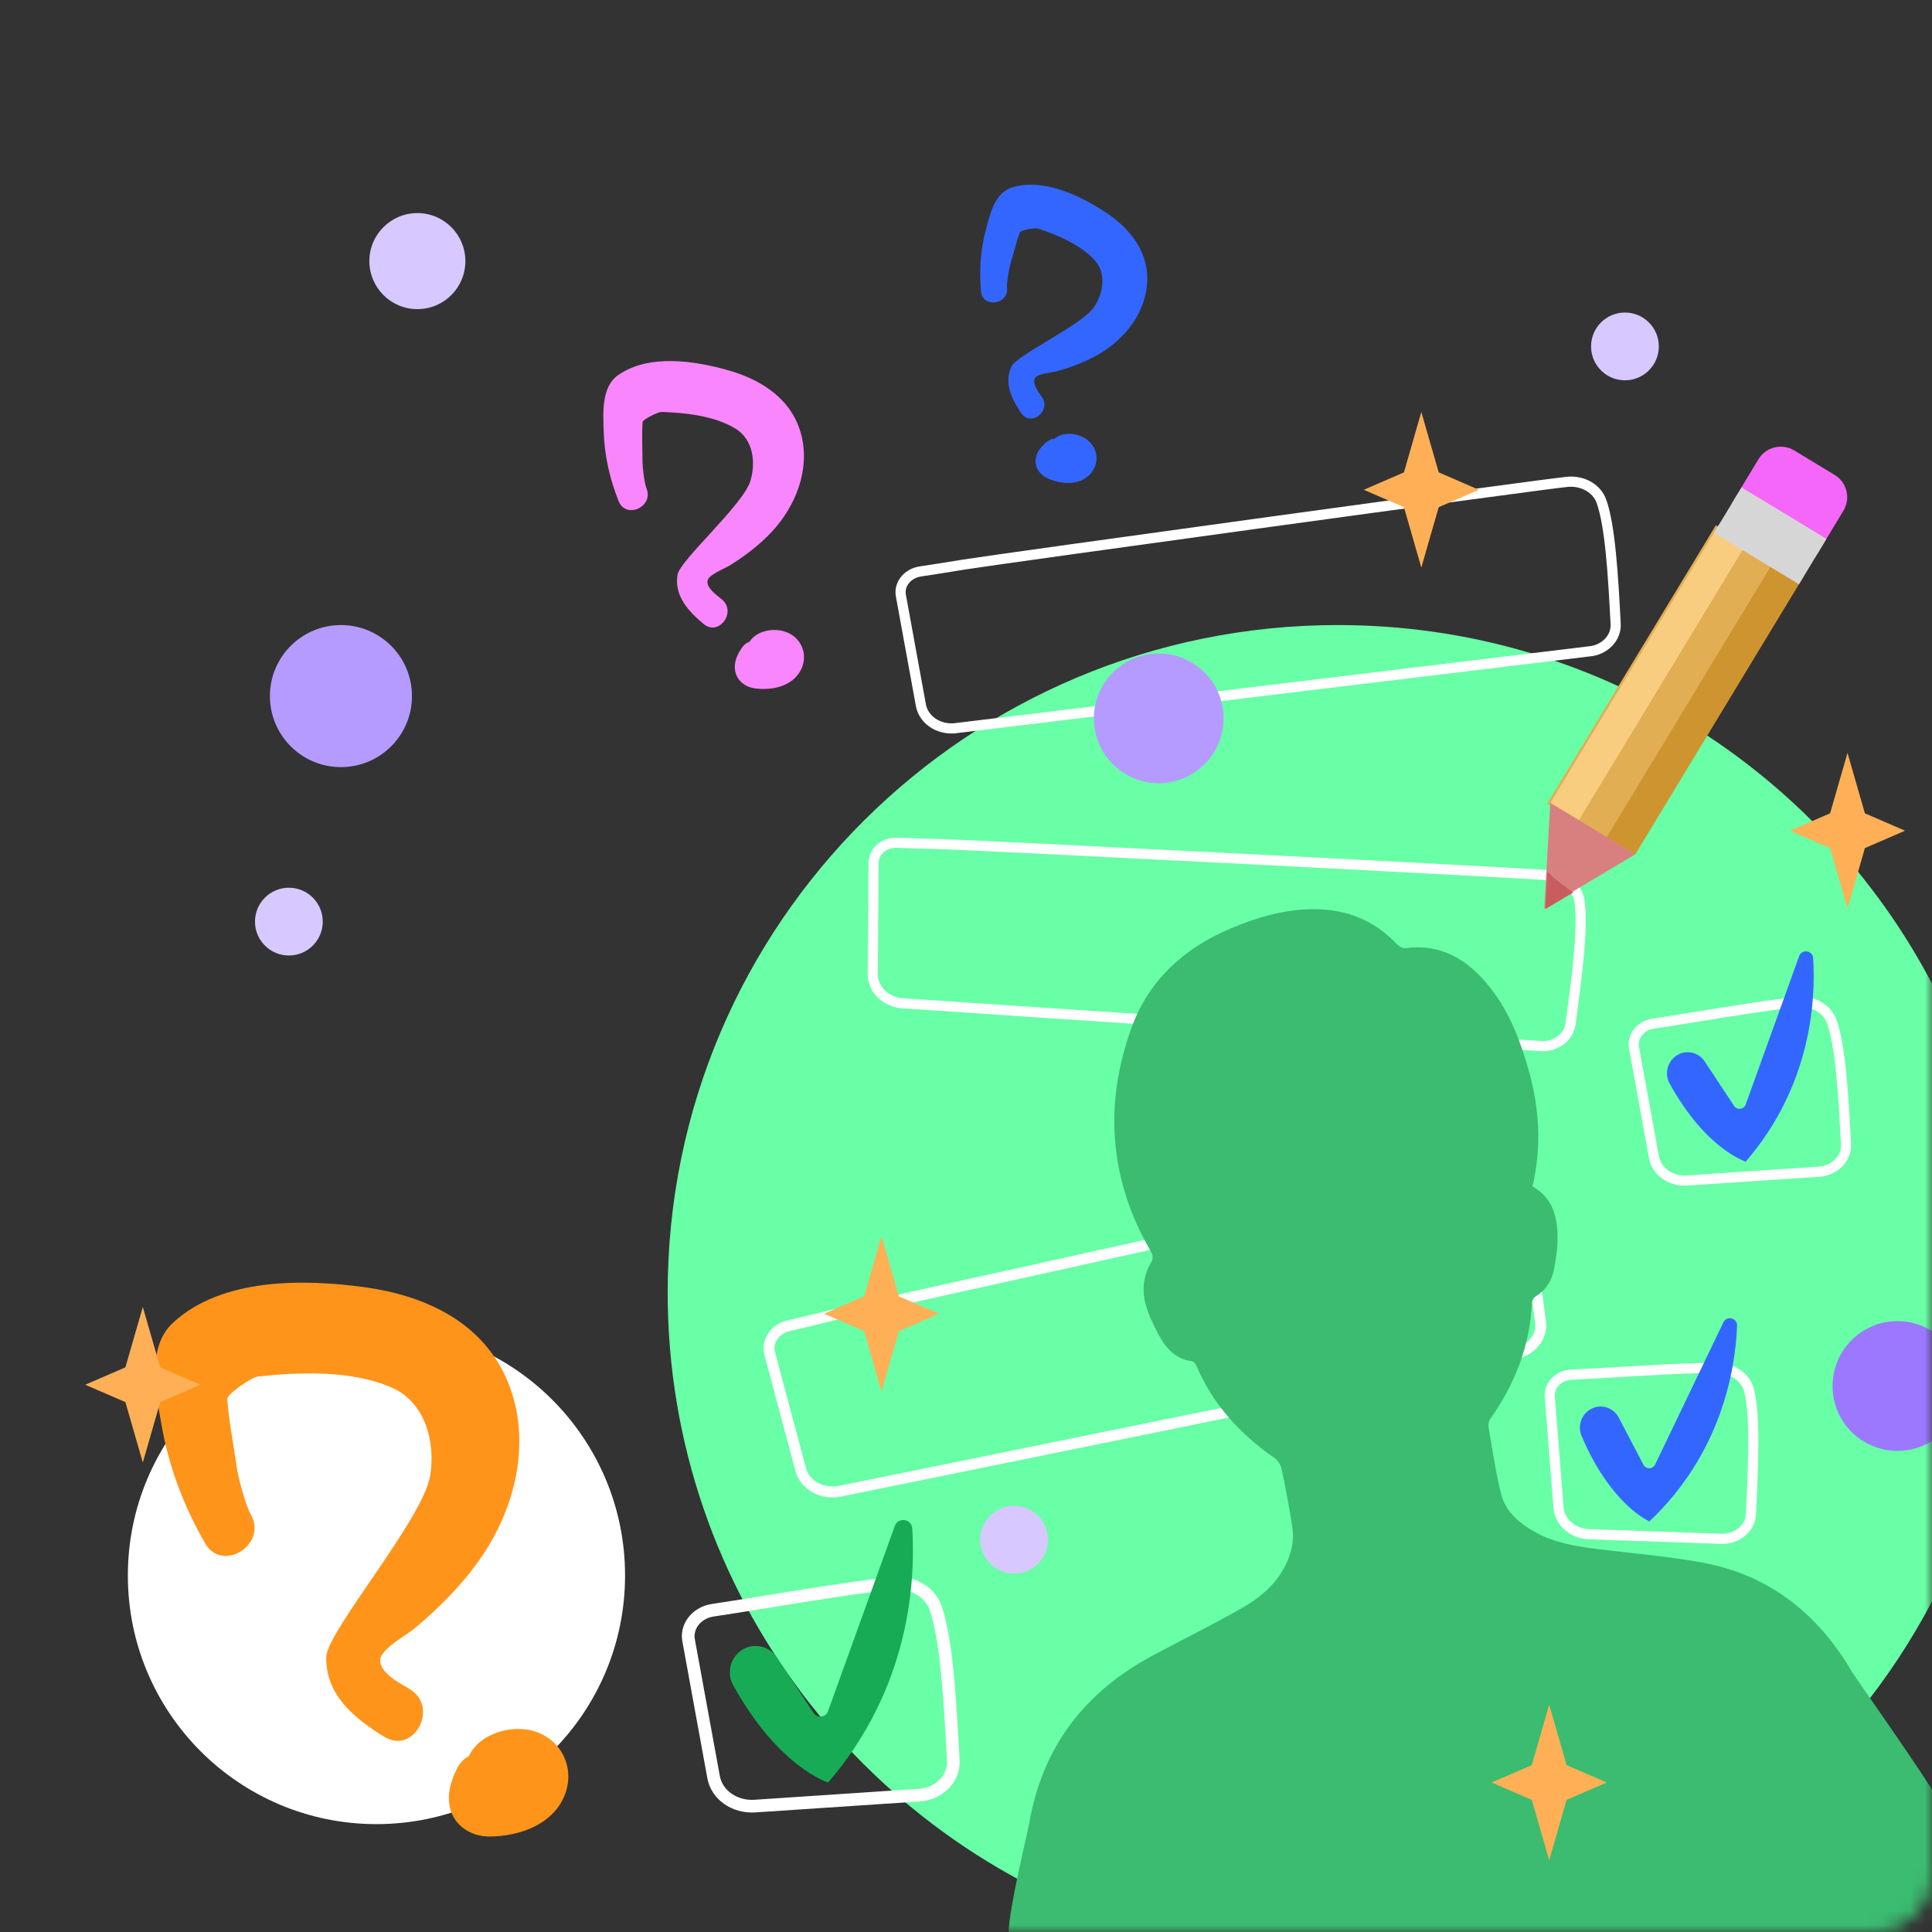 <svg width="136" height="136" viewBox="0 0 136 136" fill="none" xmlns="http://www.w3.org/2000/svg">
<rect x="0" y="0" width="136" height="136" fill="#333333" stroke="none"/>
<mask id="mask0_3273_11407" style="mask-type:alpha" maskUnits="userSpaceOnUse" x="0" y="0" width="136" height="136">
<path d="M136 4C136 1.791 134.209 0 132 0H4C1.791 0 0 1.791 0 4V132C0 134.209 1.791 136 4 136H132C134.209 136 136 134.209 136 132V4Z" fill="#D9D9D9"/>
</mask>
<g mask="url(#mask0_3273_11407)">
<path d="M94.174 44C68.121 44 47 65.036 47 90.985C47 112.244 61.177 130.202 80.628 136H107.712C119.986 132.343 130.162 123.847 136 112.729V69.241C128.122 54.239 112.35 44 94.174 44Z" fill="#68FFA7"/>
<path d="M64.786 126.807C64.776 126.808 64.765 126.808 64.754 126.809L53.17 127.582C51.516 127.692 50.063 126.658 49.793 125.177L48.034 115.543C47.931 114.977 48.065 114.4 48.411 113.917C48.799 113.377 49.42 113.01 50.116 112.908C51.086 112.767 52.45 112.545 53.895 112.311C56.937 111.816 60.722 111.201 62.864 111.011C64.419 110.884 65.808 111.704 66.278 113.031C67.052 115.214 67.321 119.439 67.549 123.944C67.624 125.406 66.387 126.684 64.786 126.807ZM50.245 113.79C49.787 113.857 49.383 114.093 49.136 114.437C48.932 114.721 48.852 115.057 48.911 115.382L50.67 125.017C50.859 126.052 51.909 126.772 53.112 126.692L64.696 125.92C64.703 125.919 64.711 125.918 64.719 125.918C65.841 125.832 66.709 124.971 66.66 123.989C66.435 119.552 66.172 115.399 65.439 113.328C65.11 112.4 64.074 111.816 62.944 111.899C60.834 112.086 57.066 112.698 54.039 113.191C52.59 113.426 51.222 113.648 50.245 113.79Z" fill="white"/>
<path d="M52.175 116.183C52.996 115.613 54.124 115.83 54.676 116.663L57.272 120.581C57.532 120.974 58.128 120.902 58.287 120.46L62.988 107.42C63.222 106.769 64.175 106.91 64.218 107.6C64.454 111.461 63.99 118.87 58.297 125.476C58.297 125.476 54.8 124.415 51.607 118.619C51.147 117.782 51.389 116.728 52.175 116.183Z" fill="#18AB55"/>
<path d="M128.09 82.835C128.082 82.836 128.073 82.836 128.065 82.837L118.784 83.456C117.459 83.544 116.295 82.716 116.079 81.53L114.67 73.811C114.587 73.359 114.695 72.896 114.972 72.51C115.283 72.077 115.78 71.782 116.338 71.701C117.115 71.588 118.208 71.41 119.365 71.222C121.801 70.826 124.834 70.334 126.55 70.181C127.796 70.079 128.909 70.736 129.285 71.799C129.905 73.548 130.12 76.932 130.303 80.541C130.363 81.713 129.372 82.737 128.09 82.835ZM116.44 72.408C116.074 72.461 115.75 72.65 115.552 72.926C115.388 73.154 115.324 73.423 115.372 73.683L116.781 81.401C116.932 82.23 117.773 82.807 118.737 82.743L128.017 82.124C128.023 82.124 128.029 82.123 128.035 82.123C128.934 82.054 129.63 81.364 129.59 80.577C129.41 77.023 129.199 73.696 128.612 72.037C128.349 71.293 127.519 70.826 126.613 70.892C124.923 71.042 121.904 71.533 119.479 71.927C118.319 72.116 117.223 72.294 116.44 72.408Z" fill="white"/>
<path d="M117.986 74.325C118.644 73.868 119.548 74.042 119.991 74.709L122.07 77.849C122.278 78.163 122.755 78.106 122.884 77.751L126.649 67.305C126.837 66.784 127.601 66.897 127.634 67.45C127.824 70.543 127.453 76.478 122.891 81.769C122.891 81.769 120.091 80.92 117.533 76.276C117.162 75.605 117.357 74.761 117.986 74.325Z" fill="#3366FF"/>
<path d="M26.5 128.406C36.165 128.406 44 120.571 44 110.906C44 101.241 36.165 93.406 26.5 93.406C16.835 93.406 9 101.241 9 110.906C9 120.571 16.835 128.406 26.5 128.406Z" fill="white"/>
<path d="M28.848 118.906C28.189 118.504 26.639 117.74 26.773 116.786C26.878 116.039 28.664 115.064 29.209 114.607C30.925 113.166 32.495 111.594 33.785 109.756C36.272 106.211 37.452 101.491 35.774 97.341C34.06 93.103 29.985 91.208 25.68 90.613C21.393 90.02 15.6 89.939 12.18 93.112C10.284 94.871 10.981 98.054 11.373 100.315C11.883 103.263 12.946 106.038 14.432 108.629C15.65 110.751 18.865 108.719 17.647 106.596C17.247 105.9 16.75 103.85 16.693 103.456C16.456 101.807 16.13 100.149 15.993 98.489C15.965 98.157 17.696 96.945 18.168 96.894C21.119 96.578 24.775 96.453 27.561 97.668C29.931 98.701 30.666 101.497 30.282 103.876C29.791 106.922 23.008 114.836 22.967 116.644C22.907 119.316 24.977 120.99 27.058 122.26C29.15 123.538 30.931 120.178 28.848 118.906Z" fill="#FF941B"/>
<path d="M37.166 121.763C35.555 121.486 33.624 122.223 33.002 123.631C32.682 123.785 32.398 124.053 32.19 124.46C31.724 125.369 31.409 126.421 31.726 127.436C32.099 128.628 33.256 129.283 34.456 129.279C36.608 129.272 39.061 128.388 39.811 126.204C40.506 124.178 39.282 122.128 37.166 121.763Z" fill="#FF941B"/>
<path d="M111.874 46.212C111.866 46.213 111.857 46.213 111.849 46.214L67.179 51.628C65.853 51.716 64.69 50.889 64.473 49.702L63.064 41.984C62.982 41.531 63.089 41.069 63.366 40.682C63.677 40.25 64.175 39.955 64.732 39.873C65.509 39.761 66.602 39.583 67.759 39.395C70.196 38.999 108.619 33.711 110.334 33.558C111.58 33.457 112.693 34.114 113.07 35.176C113.689 36.926 113.905 40.31 114.088 43.918C114.147 45.09 113.156 46.114 111.874 46.212ZM64.835 40.58C64.468 40.634 64.145 40.823 63.946 41.099C63.783 41.326 63.719 41.595 63.767 41.855L65.176 49.574C65.327 50.403 66.168 50.98 67.132 50.915L111.801 45.501C111.807 45.501 111.814 45.5 111.82 45.5C112.718 45.431 113.414 44.741 113.374 43.954C113.194 40.4 112.984 37.073 112.396 35.414C112.133 34.67 111.303 34.203 110.398 34.269C108.707 34.419 70.299 39.705 67.874 40.099C66.714 40.288 65.618 40.466 64.835 40.58Z" fill="white"/>
<path d="M108.303 73.984C108.294 73.983 108.286 73.982 108.277 73.981L63.382 70.972C62.062 70.811 61.074 69.78 61.082 68.575L61.137 60.729C61.14 60.268 61.332 59.835 61.677 59.507C62.063 59.139 62.607 58.943 63.169 58.967C63.953 59.001 65.061 59.03 66.233 59.061C68.7 59.126 107.435 61.094 109.149 61.264C110.392 61.397 111.363 62.25 111.535 63.364C111.818 65.198 111.398 68.563 110.905 72.142C110.744 73.306 109.58 74.127 108.303 73.984ZM63.138 59.681C62.768 59.664 62.415 59.79 62.169 60.024C61.965 60.217 61.853 60.469 61.851 60.734L61.796 68.58C61.79 69.422 62.508 70.146 63.467 70.263L108.363 73.272C108.369 73.273 108.376 73.273 108.382 73.274C109.278 73.374 110.09 72.826 110.197 72.045C110.683 68.52 111.096 65.212 110.829 63.473C110.709 62.693 109.981 62.079 109.079 61.975C107.39 61.808 68.67 59.84 66.214 59.775C65.038 59.744 63.928 59.714 63.138 59.681Z" fill="white"/>
<path d="M106.646 95.68C106.636 95.682 106.627 95.683 106.618 95.685L59.066 105.376C57.649 105.586 56.326 104.796 55.991 103.54L53.807 95.365C53.679 94.885 53.754 94.379 54.019 93.939C54.316 93.447 54.825 93.087 55.417 92.951C56.243 92.763 57.402 92.477 58.63 92.174C61.215 91.537 102.062 82.523 103.894 82.21C105.224 81.993 106.478 82.603 106.974 83.713C107.792 85.539 108.317 89.159 108.826 93.022C108.992 94.278 108.015 95.464 106.646 95.68ZM55.589 93.702C55.2 93.791 54.868 94.023 54.679 94.336C54.523 94.595 54.478 94.89 54.551 95.165L56.735 103.341C56.97 104.219 57.924 104.766 58.954 104.614L106.506 94.923C106.512 94.922 106.519 94.921 106.526 94.92C107.486 94.768 108.174 93.966 108.063 93.123C107.561 89.318 107.046 85.76 106.271 84.027C105.924 83.251 104.991 82.82 104.024 82.969C102.22 83.277 61.388 92.288 58.815 92.922C57.584 93.226 56.421 93.512 55.589 93.702Z" fill="white"/>
<path d="M136 136V125.964C134.101 123.012 130.576 118.04 130.392 117.725C127.976 113.582 124.524 110.857 119.809 109.99C117.341 109.537 114.826 109.344 112.333 109.028C110.876 108.843 109.428 108.603 108.118 107.88C106.986 107.256 105.979 106.441 105.656 105.13C105.277 103.593 105.054 102.017 104.783 100.455C104.753 100.276 104.796 100.034 104.899 99.889C106.632 97.442 107.695 94.756 107.835 91.724C107.843 91.56 107.967 91.339 108.104 91.256C108.807 90.828 109.218 90.186 109.379 89.41C109.53 88.682 109.638 87.929 109.64 87.186C109.644 85.716 109.344 84.35 107.877 83.519C108.528 80.752 108.37 78.057 107.62 75.38C106.98 73.094 106.125 70.914 104.551 69.103C103.063 67.391 101.254 66.427 98.915 66.746C98.729 66.772 98.462 66.605 98.315 66.449C96.728 64.762 94.767 64.004 92.49 64C90.427 63.997 88.491 64.574 86.615 65.365C83.344 66.745 80.848 69.007 79.63 72.402C77.698 77.79 78.099 83.046 80.981 88.042C81.166 88.365 81.213 88.58 80.995 88.934C80.753 89.326 80.601 89.809 80.536 90.271C80.364 91.486 80.86 92.56 81.379 93.607C81.919 94.697 82.59 95.656 83.933 95.829C84.044 95.844 84.169 96.025 84.225 96.156C85.393 98.882 87.303 100.956 89.7 102.621C89.935 102.784 90.15 103.095 90.209 103.374C90.498 104.741 90.76 106.116 90.969 107.498C91.044 107.995 91.028 108.541 90.908 109.028C90.422 111.016 89.031 112.289 87.356 113.237C85.309 114.398 83.196 115.438 81.122 116.55C76.362 119.105 73.359 122.973 72.439 128.409C72.353 128.919 71.034 134.292 71 136H136V136Z" fill="#3BBC71"/>
<path d="M108.906 56.582L114.885 60.205L126.764 40.6L120.785 36.977L108.906 56.582Z" fill="#E1AE54"/>
<path d="M113.105 58.928L115.111 60.144L121.051 50.342L126.99 40.54L124.984 39.324L113.105 58.928Z" fill="#CD9430"/>
<path d="M109.132 56.521L111.139 57.737L123.018 38.132L121.011 36.917L109.132 56.521Z" fill="#F9CD80"/>
<path d="M126.302 31.708L129.149 33.433C130.014 33.957 130.29 35.084 129.766 35.948L127.872 39.075L121.893 35.452L123.787 32.325C124.312 31.46 125.437 31.184 126.302 31.708Z" fill="#F567F9"/>
<path d="M108.707 63.96L115.109 60.14L109.13 56.517L108.707 63.96Z" fill="#D88080"/>
<path d="M109.844 62.162C109.504 61.907 109.195 61.644 108.923 61.367L108.773 64L110.754 62.819C110.448 62.603 110.143 62.386 109.844 62.162Z" fill="#C95D5D"/>
<path d="M120.656 37.507L126.635 41.129L128.572 37.932L122.593 34.31L120.656 37.507Z" fill="#D6D6D6"/>
<path d="M73.354 27.961C73.144 27.651 72.614 27.001 72.865 26.607C73.062 26.298 74.047 26.227 74.38 26.135C75.428 25.845 76.438 25.467 77.377 24.915C79.189 23.851 80.662 22.004 80.756 19.834C80.853 17.617 79.436 15.959 77.654 14.829C75.881 13.704 73.34 12.502 71.19 13.214C69.998 13.608 69.665 15.154 69.383 16.232C69.014 17.636 68.925 19.075 69.059 20.519C69.169 21.701 70.998 21.452 70.888 20.269C70.852 19.881 71.045 18.875 71.099 18.69C71.327 17.914 71.517 17.116 71.791 16.356C71.846 16.204 72.854 16.017 73.073 16.09C74.439 16.545 76.079 17.226 77.064 18.323C77.902 19.257 77.663 20.64 77.015 21.613C76.184 22.859 71.594 24.987 71.212 25.777C70.648 26.945 71.225 28.101 71.887 29.081C72.554 30.067 74.017 28.943 73.354 27.961Z" fill="#3366FF"/>
<path d="M76.451 30.898C75.796 30.451 74.794 30.388 74.236 30.884C74.064 30.888 73.884 30.949 73.71 31.086C73.322 31.394 72.97 31.795 72.906 32.307C72.831 32.909 73.21 33.431 73.74 33.671C74.691 34.101 75.953 34.205 76.724 33.392C77.439 32.637 77.312 31.485 76.451 30.898Z" fill="#3366FF"/>
<path d="M50.812 42.192C50.475 41.914 49.667 41.362 49.818 40.837C49.937 40.427 51.016 40.023 51.358 39.81C52.435 39.138 53.441 38.382 54.311 37.454C55.987 35.664 57.026 33.112 56.415 30.651C55.792 28.138 53.658 26.75 51.291 26.073C48.935 25.399 45.693 24.892 43.522 26.398C42.318 27.233 42.456 29.074 42.495 30.373C42.547 32.067 42.921 33.708 43.548 35.279C44.061 36.566 46.026 35.683 45.513 34.395C45.344 33.973 45.228 32.784 45.228 32.558C45.226 31.615 45.176 30.659 45.232 29.718C45.243 29.529 46.31 28.988 46.579 28.997C48.258 29.055 50.319 29.276 51.783 30.179C53.03 30.948 53.219 32.574 52.815 33.878C52.296 35.547 47.861 39.444 47.694 40.454C47.447 41.947 48.475 43.051 49.54 43.93C50.612 44.813 51.879 43.072 50.812 42.192Z" fill="#F986FC"/>
<path d="M55.248 44.458C54.367 44.174 53.226 44.433 52.764 45.173C52.573 45.234 52.392 45.361 52.243 45.573C51.909 46.045 51.648 46.611 51.745 47.205C51.86 47.903 52.456 48.363 53.129 48.456C54.336 48.624 55.783 48.323 56.377 47.159C56.929 46.078 56.406 44.83 55.248 44.458Z" fill="#F986FC"/>
<path d="M121.172 108.681C121.164 108.681 121.155 108.681 121.146 108.68L111.852 108.354C110.524 108.307 109.451 107.365 109.356 106.163L108.738 98.342C108.701 97.882 108.855 97.434 109.17 97.077C109.523 96.678 110.048 96.436 110.611 96.411C111.395 96.378 112.501 96.312 113.671 96.243C116.136 96.096 119.202 95.914 120.925 95.936C122.174 95.962 123.215 96.728 123.482 97.824C123.92 99.627 123.791 103.015 123.607 106.624C123.547 107.796 122.457 108.714 121.172 108.681ZM110.641 97.125C110.272 97.141 109.931 97.296 109.705 97.551C109.519 97.76 109.429 98.021 109.449 98.285L110.067 106.107C110.134 106.947 110.912 107.606 111.877 107.64L121.172 107.967C121.178 107.967 121.184 107.967 121.19 107.967C122.091 107.99 122.853 107.374 122.894 106.587C123.075 103.033 123.204 99.701 122.788 97.992C122.601 97.225 121.823 96.675 120.916 96.65C119.219 96.628 116.166 96.809 113.714 96.955C112.54 97.026 111.432 97.091 110.641 97.125Z" fill="white"/>
<path d="M111.985 99.189C112.685 98.802 113.567 99.066 113.939 99.775L115.689 103.109C115.864 103.443 116.345 103.434 116.508 103.095L121.315 93.085C121.555 92.586 122.303 92.776 122.281 93.329C122.155 96.425 121.183 102.292 116.108 107.094C116.108 107.094 113.407 105.964 111.335 101.085C111.035 100.38 111.314 99.56 111.985 99.189Z" fill="#3366FF"/>
<path d="M22.72 64.876C22.72 66.193 21.653 67.261 20.335 67.261C19.017 67.261 17.949 66.193 17.949 64.876C17.949 63.558 19.018 62.49 20.335 62.49C21.652 62.49 22.72 63.558 22.72 64.876Z" fill="#D7C8FF"/>
<path d="M71.385 110.771C72.703 110.771 73.771 109.703 73.771 108.385C73.771 107.068 72.703 106 71.385 106C70.068 106 69 107.068 69 108.385C69 109.703 70.068 110.771 71.385 110.771Z" fill="#D7C8FF"/>
<path d="M116.771 24.386C116.771 25.703 115.703 26.771 114.385 26.771C113.068 26.771 112 25.703 112 24.386C112 23.068 113.068 22 114.385 22C115.703 22 116.771 23.068 116.771 24.386Z" fill="#D7C8FF"/>
<path d="M29 49.001C29 51.762 26.762 54 24 54C21.238 54 19 51.762 19 49.001C19 46.239 21.238 44 24 44C26.762 44 29 46.238 29 49.001Z" fill="#B59BFF"/>
<path d="M32.76 18.381C32.76 20.247 31.247 21.761 29.38 21.761C27.513 21.761 26 20.247 26 18.381C26 16.514 27.513 15 29.38 15C31.247 15 32.76 16.514 32.76 18.381Z" fill="#D7C8FF"/>
<path d="M86.133 50.567C86.133 53.089 84.088 55.133 81.567 55.133C79.045 55.133 77 53.089 77 50.567C77 48.045 79.045 46 81.567 46C84.088 46 86.133 48.045 86.133 50.567Z" fill="#B59BFF"/>
<path d="M138.134 97.567C138.134 100.089 136.089 102.133 133.567 102.133C131.045 102.133 129 100.089 129 97.567C129 95.045 131.045 93 133.567 93C136.089 92.999 138.134 95.045 138.134 97.567Z" fill="#9B78FF"/>
<path d="M60.828 91.252L62.052 87L63.275 91.252L66.104 92.477L63.275 93.701L62.052 97.953L60.828 93.701L58 92.477L60.828 91.252Z" fill="#FFB056"/>
<path d="M107.828 124.252L109.053 120L110.277 124.252L113.105 125.476L110.277 126.7L109.053 130.953L107.828 126.7L105 125.476L107.828 124.252Z" fill="#FFB056"/>
<path d="M8.828 96.252L10.053 92L11.277 96.252L14.104 97.476L11.277 98.7L10.053 102.953L8.828 98.7L6 97.476L8.828 96.252Z" fill="#FFB056"/>
<path d="M98.828 33.252L100.052 29L101.276 33.252L104.104 34.477L101.276 35.7L100.052 39.953L98.828 35.7L96 34.477L98.828 33.252Z" fill="#FFB056"/>
<path d="M128.827 57.252L130.052 53L131.276 57.252L134.104 58.476L131.276 59.7L130.052 63.953L128.827 59.7L126 58.476L128.827 57.252Z" fill="#FFB056"/>
</g>
</svg>
